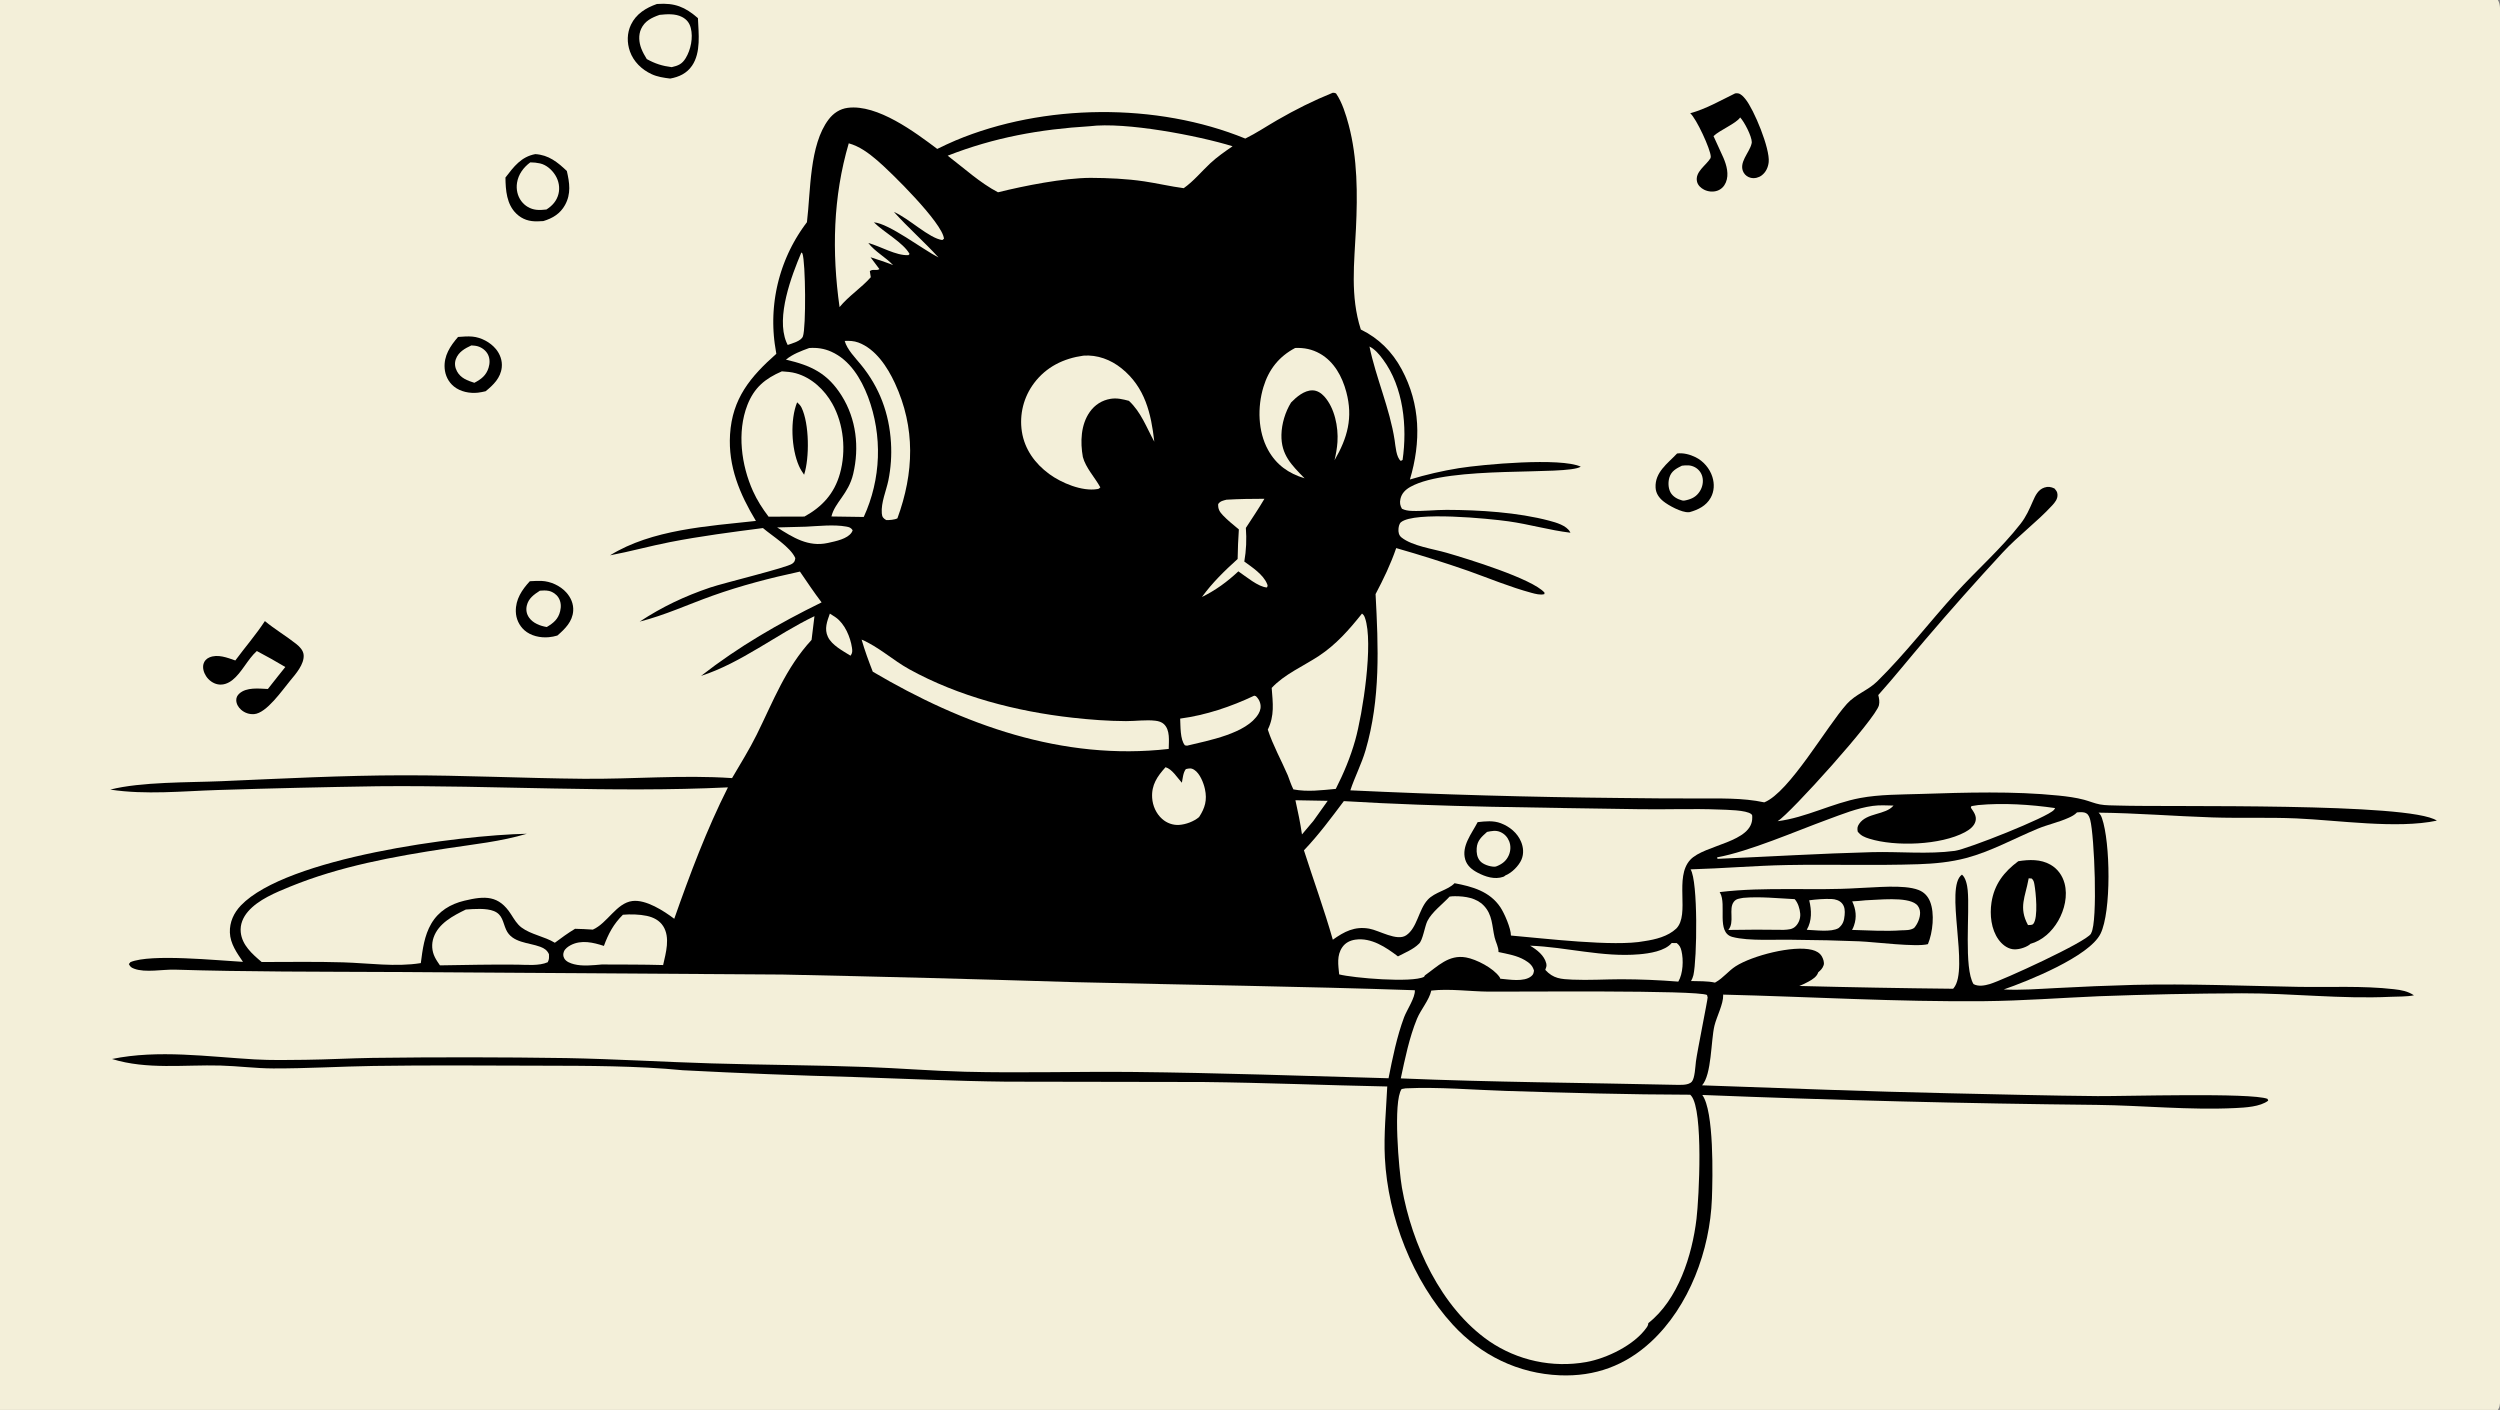 <?xml version="1.0" encoding="utf-8" ?>
<svg xmlns="http://www.w3.org/2000/svg" xmlns:xlink="http://www.w3.org/1999/xlink" width="1227" height="692">
	<rect width="100%" height="100%" fill="#808080" stroke="none"/>
	<path fill="#F3EFD9" d="M0 0L1225.95 0C1227.39 2.263 1226.99 5.542 1227 8.144L1227 502.045L1227 637.999L1227 673.985C1227 678.964 1227.67 685.068 1226.83 689.91C1226.7 690.664 1226.36 691.359 1225.95 692L0 692L0 0Z"/>
	<path d="M823.099 222.576C826.129 222.159 829.433 223.049 832.156 224.384C836.046 226.293 839.137 229.932 840.436 234.061C841.514 237.49 841.365 241.147 839.596 244.32C837.405 248.248 833.511 250.172 829.335 251.339C829.17 251.357 829.006 251.381 828.841 251.394C825.398 251.661 818.775 248.028 816.258 245.945C814.162 244.21 812.704 242.091 812.56 239.297C812.173 231.813 818.423 227.523 822.893 222.799C822.962 222.725 823.03 222.65 823.099 222.576Z"/>
	<path fill="#F3EFD9" d="M825.476 228.568C827.785 228.287 829.689 228.169 831.841 229.3Q832.168 229.475 832.476 229.682Q832.784 229.888 833.07 230.125Q833.355 230.362 833.616 230.626Q833.876 230.89 834.109 231.179Q834.341 231.468 834.544 231.779Q834.746 232.09 834.916 232.42Q835.086 232.75 835.222 233.095Q835.358 233.44 835.459 233.797C836.161 236.255 835.63 238.998 834.269 241.133C832.598 243.754 830.436 244.855 827.489 245.526C826.8 245.694 826.277 245.801 825.575 245.612C823.274 244.994 821.023 243.76 819.857 241.611C818.725 239.522 818.645 236.513 819.368 234.254C820.365 231.136 822.752 229.932 825.476 228.568Z"/>
	<path d="M224.811 165.374C227.119 165.228 229.569 164.981 231.873 165.2C236.164 165.609 240.631 167.982 243.375 171.303C245.457 173.823 246.612 177.032 246.264 180.312C245.717 185.465 242.163 188.923 238.344 192.023C237.097 192.307 235.827 192.588 234.555 192.728C230.537 193.168 225.968 192.269 222.787 189.688C220.075 187.487 218.507 184.276 218.237 180.811C217.756 174.656 220.964 169.815 224.811 165.374Z"/>
	<path fill="#F3EFD9" d="M231.334 169.534C232.4 169.604 233.535 169.664 234.56 169.982C236.624 170.621 238.517 172.065 239.494 174.01C240.514 176.042 240.45 178.413 239.779 180.537C238.59 184.298 236.185 186.121 232.809 187.88C229.382 186.775 226.099 185.604 224.292 182.243C223.284 180.367 222.993 178.287 223.737 176.252C225.021 172.746 228.149 171.019 231.334 169.534Z"/>
	<path d="M260.049 285.265C261.965 285.168 263.908 285.048 265.826 285.125C270.222 285.303 274.91 287.447 277.878 290.711C280.17 293.231 281.56 296.398 281.324 299.841C280.962 305.111 277.321 308.653 273.564 311.921C272.212 312.33 270.718 312.622 269.309 312.746C265.144 313.115 260.511 312.114 257.332 309.284Q256.854 308.851 256.422 308.372Q255.99 307.893 255.609 307.372Q255.229 306.852 254.902 306.295Q254.576 305.738 254.309 305.152Q254.041 304.565 253.834 303.954Q253.627 303.343 253.483 302.714Q253.339 302.085 253.26 301.445Q253.181 300.805 253.167 300.16C252.997 294.196 256.15 289.462 260.049 285.265Z"/>
	<path fill="#F3EFD9" d="M264.983 289.914C266.361 289.767 267.922 289.729 269.291 290C271.19 290.377 273.062 291.659 274.088 293.296C275.365 295.332 275.475 297.694 274.927 299.975C273.993 303.868 271.662 305.774 268.354 307.743C265.107 307.2 261.635 305.906 259.671 303.125C258.415 301.347 258.062 299.313 258.56 297.199C259.394 293.663 262.095 291.767 264.983 289.914Z"/>
	<path d="M262.731 75.639C269.302 76.046 273.631 79.591 278.201 83.907C279.55 89.75 280.361 95.098 277.302 100.637C274.951 104.895 271.197 107.143 266.669 108.508L263.946 108.631C259.89 108.776 256.399 107.735 253.427 104.872C248.641 100.261 248.152 93.364 248.074 87.131C252.169 81.805 255.791 76.923 262.731 75.639Z"/>
	<path fill="#F3EFD9" d="M260.264 79.692Q262.678 79.681 265.035 80.199C268.189 80.903 270.929 83.369 272.589 86.067C274.265 88.791 274.868 92.077 274.099 95.193C273.268 98.556 271.065 101.034 268.183 102.823C266.518 102.998 264.856 103.168 263.187 102.954Q262.647 102.89 262.117 102.772Q261.587 102.654 261.071 102.483Q260.556 102.311 260.06 102.088Q259.565 101.865 259.095 101.593Q258.625 101.321 258.184 101.002Q257.744 100.684 257.339 100.322Q256.933 99.961 256.567 99.56Q256.2 99.159 255.876 98.723C253.951 96.182 253.268 92.87 253.753 89.739C254.4 85.567 256.932 82.14 260.264 79.692Z"/>
	<path d="M851.61 45.832C852.079 45.786 852.491 45.745 852.959 45.807C854.443 46.004 855.708 47.482 856.61 48.576C860.862 53.736 868.779 72.968 868.073 79.582C867.802 82.119 866.721 84.506 864.65 86.076C863.168 87.2 861.163 87.696 859.335 87.288C857.864 86.96 856.551 86.053 855.799 84.736C853.059 79.941 858.619 74.969 859.657 70.555C859.701 70.349 859.781 70.044 859.781 69.818C859.776 66.856 856.128 59.813 854.072 57.635C852.139 60.6 844.118 63.813 840.99 66.802C842.541 70.389 844.326 73.868 845.859 77.459C847.437 81.153 848.682 85.636 847.05 89.531C846.238 91.468 844.803 92.944 842.797 93.626C840.726 94.329 838.304 94.075 836.364 93.096C834.813 92.314 833.343 90.965 832.917 89.219C831.73 84.343 837.431 81.161 839.532 77.604C839.568 77.418 839.647 77.083 839.642 76.873C839.569 73.261 832.5 58.029 829.554 55.582C837.143 53.543 844.571 49.258 851.61 45.832Z"/>
	<path d="M130.004 304.823C134.926 308.897 140.367 312.082 145.334 316.006C147.061 317.37 148.864 319.187 149.033 321.505C149.361 326.019 145.117 330.831 142.413 334.081C138.604 338.658 130.834 350.05 124.723 350.487C122.353 350.657 120.099 349.904 118.316 348.325C116.987 347.148 115.988 345.5 115.955 343.687C115.931 342.38 116.464 341.322 117.418 340.446C120.985 337.174 127.045 337.959 131.474 338.151L136.571 331.689L140.036 327.365Q133.151 323.256 126.056 319.522C121.438 323.668 118.701 330.126 114.031 333.791C112.001 335.385 109.527 336.37 106.908 335.876C104.559 335.433 102.423 333.837 101.137 331.843C100.024 330.118 99.315 327.866 99.882 325.829C100.285 324.376 101.332 323.297 102.695 322.695C106.794 320.885 111.566 322.785 115.495 324.161C120.311 317.633 125.542 311.633 130.004 304.823Z"/>
	<path d="M322.377 1.969L322.78 1.94C331.174 1.369 336.194 3.363 342.545 8.902C342.849 16.415 344.105 25.728 339.639 32.261C337.076 36.012 333.284 37.769 328.932 38.56C325.733 38.15 322.692 37.747 319.735 36.364C314.97 34.135 310.971 30.292 309.187 25.274C307.658 20.973 307.699 16.264 309.684 12.111C312.23 6.784 317 3.879 322.377 1.969Z"/>
	<path fill="#F3EFD9" d="M323.701 7.301C327.25 6.917 331.435 6.61 334.722 8.318C337.03 9.518 338.387 11.22 339.038 13.749C340.257 18.487 339.04 24.44 336.515 28.57C334.746 31.462 332.856 32.233 329.671 32.959C325.052 32.38 321.52 31.252 317.438 28.996C316.41 27.336 315.468 25.673 314.761 23.847C313.587 20.817 313.273 17.201 314.659 14.179C316.449 10.277 319.86 8.648 323.701 7.301Z"/>
	<path d="M654.113 45.528C654.807 45.478 655.077 45.601 655.715 45.841C658.705 50.142 660.59 56.271 661.938 61.324C666.296 77.669 666.305 95.408 665.502 112.222C664.693 129.146 662.624 145.254 667.889 161.723C676.677 166.018 683.3 172.629 687.918 181.21C697.229 198.513 697.48 216.892 691.985 235.343Q703.831 231.749 716.05 229.77C727.871 227.906 765.901 224.455 775.837 229.036C768.929 233.546 711.158 228.222 692.136 238.999C689.799 240.324 687.947 242.134 687.336 244.857C686.918 246.714 687.152 248.09 688.068 249.701C689.599 250.437 691.074 250.675 692.757 250.746C698.457 250.987 704.287 250.227 710.019 250.243C726.068 250.287 744.92 251.448 760.404 255.568C763.721 256.451 768.834 257.874 770.59 261.104C770.652 261.219 770.706 261.339 770.764 261.456C760.49 260.231 750.509 257.28 740.256 255.854C730.793 254.538 694.206 250.873 687.588 256.315C686.776 256.983 686.466 258.462 686.38 259.503C686.244 261.152 686.524 262.723 687.876 263.797C693.195 268.018 703.46 269.413 709.975 271.301C720.184 274.258 752.101 284.04 758.054 290.87L757.965 291.607C756.053 292.158 753.522 291.468 751.64 290.96C741.026 288.093 730.951 283.866 720.621 280.181Q703.095 274.093 685.254 269.001C682.53 276.951 679.035 284.174 675.129 291.588C676.51 317.447 677.588 343.025 670.22 368.216C668.245 374.967 664.953 381.228 662.746 387.896Q729.195 391.033 795.714 391.661Q814.243 391.907 832.774 391.889C843.645 391.934 855.25 391.483 865.908 393.799C878.291 388.828 896.521 356.464 906.487 345.43C910.739 340.723 916.813 338.859 921.276 334.479C934.936 321.071 946.929 305.361 959.834 291.169C970.232 279.733 982.135 269.323 991.643 257.14C994.453 253.539 995.954 250.067 997.759 245.932C998.958 243.189 1000.3 240.347 1003.34 239.305C1005.19 238.672 1006.6 238.937 1008.33 239.745C1009.21 240.829 1009.7 241.232 1009.81 242.675C1009.97 244.913 1008.6 246.552 1007.19 248.087C999.631 256.294 990.571 262.898 982.915 271.175Q963.378 292.299 944.715 314.197C937.076 323.143 929.7 332.375 921.852 341.134C922.282 342.818 922.566 344.355 922.192 346.091C920.805 352.519 878.66 399.315 872.47 403.045C886.416 401.266 899.19 394.228 913.021 391.655C922.56 389.881 932.922 389.985 942.602 389.673C964.863 388.957 988.21 388.214 1010.36 390.466C1014.51 390.887 1018.88 391.455 1022.92 392.54C1025.48 393.229 1028 394.32 1030.61 394.809C1033.47 395.347 1036.82 395.269 1039.75 395.367C1064.23 396.188 1182.79 393.753 1196.01 402.77C1176.46 406.922 1147.44 402.548 1127.01 401.671C1113.3 401.082 1099.54 401.637 1085.82 401.19C1067.16 400.582 1048.66 399.046 1029.98 398.851C1030.84 399.637 1031.27 400.481 1031.65 401.566C1035.78 413.363 1036.29 447.467 1030.93 458.286C1025.37 469.499 995.153 481.578 983.42 485.63C991.956 486.061 1000.64 485.361 1009.17 484.939Q1028.3 483.893 1047.45 483.377C1074.28 482.742 1101.03 483.86 1127.85 484.343C1143.43 484.625 1159.49 483.728 1174.97 485.502C1178.61 485.918 1181.66 486.449 1184.77 488.494C1181.28 489.23 1176.95 489.057 1173.35 489.231C1149.08 490.401 1124.63 487.455 1100.33 487.51Q1065.22 487.648 1030.13 488.95C1011.39 489.756 992.738 491.191 973.963 491.374C931.132 491.792 888.495 489.193 845.707 488.154C845.714 488.274 845.727 488.394 845.73 488.514C845.85 492.759 842.491 499.074 841.442 503.456C839.685 510.792 840.112 527.413 835.377 532.677C875.907 534.098 916.475 535.71 957.02 536.58C981.163 537.098 1005.34 537.753 1029.49 537.971C1042.85 538.092 1104.92 536.182 1112.9 539.32L1113.24 540.199C1109.3 543.243 1101.89 543.599 1096.99 543.839C1074.5 544.938 1051.68 542.553 1029.16 542.282Q932.286 541.281 835.483 537.409C841.292 545.273 840.606 577.706 840.206 588.334C839.256 613.574 829.119 641.132 810.332 658.537C797.697 670.242 782.831 675.692 765.605 675.001C745.127 674.179 726.801 665.189 713.01 650.133C693.298 628.612 681.182 597.32 679.697 568.285C679.103 556.664 680.322 544.873 680.861 533.253C650.761 532.643 620.662 531.386 590.556 531.051L493.798 530.882C468.826 530.6 443.84 529.441 418.88 528.593Q376.964 527.462 335.09 525.271C312.801 523.091 288.205 523.088 265.715 523.044C238.299 522.989 210.837 522.747 183.425 523.165C166.972 523.416 150.567 524.442 134.099 524.391C125.403 524.364 116.841 523.204 108.179 522.97C90.484 522.493 72.137 525.085 54.977 519.754C77.596 515.064 102.099 518.638 124.922 519.949C133.17 520.423 141.593 520.251 149.855 520.148C160.86 520.011 171.857 519.39 182.862 519.213Q230.468 518.596 278.072 519.307C301.79 519.764 325.516 521.199 349.235 521.912C374.623 522.676 400.028 522.745 425.413 523.683C441.518 524.278 457.595 525.601 473.708 526.011C501.288 526.714 528.983 525.838 556.584 526.124C598.272 526.557 639.83 528.047 681.495 529.205C683.472 519.225 685.574 508.816 689.128 499.263C690.412 495.808 694.729 489.45 694.392 486.008C638.656 484.093 582.939 483.393 527.194 482.037Q455.653 479.81 384.094 478.308L192.106 477.055C156.627 476.878 121.3 477.003 85.835 475.904C79.99 475.723 71.304 477.492 65.903 475.458C64.424 474.902 63.949 474.538 63.248 473.166L64.02 472.212C74.029 468.004 106.789 471.414 119.253 472.079C116.27 467.711 113.002 463.156 112.821 457.667C112.652 452.572 114.763 448.006 118.244 444.379C140.72 420.965 225.097 409.877 258.578 409.206C245.789 413.047 232.565 414.362 219.418 416.372C193.284 420.368 166.854 425.13 142.298 435.192C135.295 438.062 126.761 441.535 121.721 447.387C119.26 450.244 117.771 453.709 118.157 457.527C118.8 463.895 123.853 468.292 128.429 472.155C141.744 472.158 155.108 471.913 168.416 472.318C180.817 472.694 194.277 474.681 206.537 472.687C207.39 466.066 208.242 459.163 211.686 453.303C215.285 447.179 221.073 443.705 227.874 442.071C238.126 439.608 244.8 439.348 250.835 448.771C252.313 451.078 253.728 453.552 255.957 455.219C260.615 458.703 267.178 459.563 272.312 462.706C275.552 460.284 278.759 457.939 282.231 455.854C285.128 455.854 288.067 456.114 290.963 456.256C298.169 453.081 302.501 443.215 310.366 442.218C317.02 441.374 325.785 447.049 330.924 450.941C338.681 428.906 346.747 407.325 357.268 386.442C300.06 389.182 242.729 385.348 185.491 385.89Q146.195 386.496 106.913 387.737C89.364 388.289 71.559 390.178 54.112 387.536C69.267 383.663 92.659 384.09 108.748 383.403C138.389 382.135 168.174 380.557 197.843 380.518C227.32 380.48 256.801 381.953 286.285 382.225C310.705 382.45 334.858 380.244 359.294 381.893C363.4 374.864 367.768 367.897 371.379 360.599C379.607 343.971 385.53 327.955 398.318 314.065L399.735 302.422C380.999 311.383 363.962 325.294 344.07 331.735C362.629 317.254 382.138 306.006 403.234 295.653C399.511 290.743 396.08 285.62 392.607 280.533C378.173 283.635 363.59 287.422 349.677 292.389C337.726 296.655 326.301 301.968 313.952 305.087C325.053 297.797 335.978 292.625 348.56 288.359C355.281 286.081 386.216 278.605 388.827 276.662C390.002 275.787 390.145 275.3 390.338 273.902C387.899 268.434 379.071 263.105 374.455 259.173C359.222 261.14 343.936 263.115 328.855 266.06C318.979 267.989 309.291 270.703 299.394 272.564C319.947 259.82 347.499 258.256 371.002 255.667C363.054 242.478 357.336 228.944 358.306 213.247C359.401 195.524 368.312 184.904 381.018 173.646Q380.591 171.182 380.237 168.706Q380.105 167.725 379.998 166.742Q379.89 165.758 379.807 164.772Q379.723 163.786 379.664 162.798Q379.605 161.81 379.57 160.821Q379.535 159.833 379.524 158.843Q379.514 157.854 379.527 156.864Q379.541 155.875 379.579 154.886Q379.616 153.897 379.679 152.909Q379.741 151.922 379.827 150.936Q379.913 149.95 380.024 148.967Q380.134 147.984 380.269 147.003Q380.403 146.023 380.562 145.046Q380.72 144.069 380.903 143.097Q381.085 142.124 381.292 141.157Q381.498 140.189 381.728 139.226Q381.958 138.264 382.211 137.307Q382.465 136.351 382.742 135.401Q383.018 134.451 383.319 133.508Q383.619 132.565 383.942 131.63Q384.265 130.694 384.611 129.767Q384.957 128.84 385.325 127.922Q385.694 127.004 386.085 126.095Q386.476 125.186 386.889 124.286Q387.303 123.387 387.738 122.499Q388.173 121.61 388.63 120.732Q389.086 119.854 389.565 118.988Q390.043 118.122 390.542 117.267Q391.042 116.413 391.562 115.571Q392.082 114.73 392.622 113.901Q393.163 113.072 393.724 112.257Q394.285 111.441 394.865 110.64Q395.446 109.839 396.046 109.052C397.904 93.948 397.157 71.169 406.691 58.629C409.045 55.532 412.217 53.411 416.123 52.918C430.652 51.082 449.107 64.893 459.994 73.093C462.957 71.661 465.931 70.221 468.966 68.948C512.249 50.784 567.777 50.239 611.187 68.008C616.572 65.367 621.725 61.905 626.93 58.906C635.764 53.814 644.653 49.354 654.113 45.528Z"/>
	<path fill="#F3EFD9" d="M635.79 392.758L651.631 393.046L644.656 402.844L639.008 409.54C638.2 403.878 637.026 398.339 635.79 392.758Z"/>
	<path fill="#F3EFD9" d="M407.299 301.158Q408.782 302.048 410.201 303.038C414.638 306.184 417.386 312.685 418.146 317.914C418.376 319.492 418.423 320.533 417.438 321.82C413.685 319.471 408.325 316.705 406.347 312.596C404.471 308.695 405.936 304.955 407.299 301.158Z"/>
	<path fill="#F3EFD9" d="M395.5 258.498C401.667 258.199 409.293 257.344 415.334 258.442C416.856 258.719 417.588 258.936 418.482 260.238C418.312 260.68 418.262 260.891 418.021 261.268C415.935 264.525 410.173 265.616 406.657 266.406L406.277 266.493C396.676 268.59 389.208 263.783 381.42 258.868L395.5 258.498Z"/>
	<path fill="#F3EFD9" d="M672.133 170.075C674.866 171.42 676.981 173.999 678.762 176.401C688.842 190.001 690.746 209.472 688.39 225.743L687.511 226.219C685.256 224.505 684.915 218.87 684.489 216.079C682.09 200.37 675.364 185.623 672.133 170.075Z"/>
	<path fill="#F3EFD9" d="M393.324 123.884L393.834 124.412C395.393 128.717 395.668 160.704 394.065 165.101C393.225 167.404 388.733 168.55 386.595 169.306C386.354 168.829 386.133 168.352 385.929 167.857C380.827 155.481 388.455 135.371 393.324 123.884Z"/>
	<path fill="#F3EFD9" d="M601.978 245.251C608.19 244.889 614.365 244.812 620.584 244.801C617.73 249.671 614.549 254.366 611.469 259.096C611.887 264.745 611.668 270.039 610.705 275.617C614.574 278.412 620.006 282.001 621.854 286.507C622.24 287.448 622.224 287.419 621.827 288.328C617.632 288.157 611.356 282.815 607.791 280.42C602.278 285.585 596.654 289.678 589.895 293.021C595.106 285.879 600.914 280.247 607.432 274.348C607.477 269.499 607.728 264.684 608.033 259.845C605.404 257.608 602.526 255.403 600.171 252.88C598.532 251.123 597.766 249.837 597.881 247.402C598.889 245.895 600.337 245.687 601.978 245.251Z"/>
	<path fill="#F3EFD9" d="M615.588 341.432L616.431 341.703C617.412 342.697 618.077 343.632 618.461 344.997C618.997 346.898 618.668 348.653 617.675 350.329C611.891 360.091 592.923 363.457 582.614 365.976L581.565 365.817C579.149 362.985 579.43 356.305 579.229 352.689C591.799 351.02 604.161 346.851 615.588 341.432Z"/>
	<path fill="#F3EFD9" d="M572.051 376.544C575.33 377.511 577.767 381.672 580.063 384.164C580.502 382.041 580.647 379.169 582.029 377.463C583.704 377.115 584.554 376.842 586.118 377.823C588.89 379.562 590.726 384.235 591.382 387.279C592.54 392.652 591.455 396.507 588.5 401.022C585.948 403.186 582.016 404.648 578.696 404.866C575.637 405.067 572.652 403.953 570.367 401.928C567.439 399.331 565.721 395.464 565.479 391.582C565.082 385.205 568.004 381.032 572.051 376.544Z"/>
	<path fill="#F3EFD9" d="M414.575 167.324C416.874 167.23 419.084 167.295 421.269 168.105C429.767 171.255 435.557 180.144 439.22 188.058C449.369 209.984 448.599 232.105 440.454 254.389C439.191 255.108 436.425 255.294 434.98 255.263C433.471 254.375 432.938 253.772 432.788 251.926C432.36 246.676 434.965 240.867 436.021 235.745Q436.938 231.179 437.257 226.532Q437.575 221.885 437.289 217.236C436.408 202.855 431.681 190.181 422.585 179.037C419.799 175.623 415.767 171.601 414.575 167.324Z"/>
	<path fill="#F3EFD9" d="M305.725 448.956C309.407 448.637 313.853 448.74 317.469 449.515C320.698 450.208 323.698 451.725 325.505 454.583C329.034 460.165 326.786 467.728 325.461 473.649C315.431 473.355 305.377 473.421 295.343 473.367C291.063 473.744 285.897 474.328 281.727 473.242C279.982 472.787 277.775 472.004 276.902 470.308C276.339 469.213 276.316 468.225 276.756 467.055C277.283 465.655 278.827 464.544 280.119 463.871C285.341 461.153 291.132 462.554 296.396 464.258C298.583 458.263 301.15 453.477 305.725 448.956Z"/>
	<path fill="#F3EFD9" d="M820.475 462.828L822.959 462.873C824.343 463.989 824.845 464.954 825.262 466.697C826.317 471.11 826.069 477.805 823.714 481.776Q809.671 480.649 795.583 480.61C787.681 480.636 779.662 481.156 771.776 480.805C766.074 480.552 762.386 480.343 758.427 476.025C758.825 474.812 759.224 474.148 758.915 472.879C757.95 468.913 754.313 466.118 750.96 464.144C768.885 464.794 786.462 469.927 804.516 468.372C809.475 467.944 817.11 466.827 820.475 462.828Z"/>
	<path fill="#F3EFD9" d="M228.626 446.401C232.645 446.107 238.683 445.634 242.422 447.163C246.676 448.901 246.741 452.568 248.379 456.253C251.303 462.831 259.445 462.528 265.233 464.709C267.165 465.437 268.527 466.365 269.422 468.295C269.473 469.951 269.604 470.753 268.828 472.26C264.597 474.139 258.559 473.526 254.018 473.45C241.332 473.307 228.613 473.599 215.928 473.8C215.05 472.526 214.14 471.228 213.452 469.839Q213.17 469.28 212.945 468.696Q212.72 468.111 212.555 467.507Q212.39 466.903 212.287 466.286Q212.183 465.668 212.142 465.044Q212.101 464.419 212.123 463.793Q212.145 463.167 212.229 462.547Q212.314 461.927 212.46 461.318Q212.606 460.709 212.813 460.118C215.213 453.167 222.45 449.408 228.626 446.401Z"/>
	<path fill="#F3EFD9" d="M397.131 170.818C400.939 170.532 404.492 171.043 407.984 172.604C417.105 176.681 422.569 185.759 426.015 194.749Q426.68 196.522 427.257 198.325Q427.835 200.128 428.322 201.957Q428.81 203.787 429.206 205.638Q429.603 207.489 429.908 209.358Q430.213 211.227 430.426 213.108Q430.639 214.989 430.758 216.879Q430.878 218.768 430.904 220.661Q430.931 222.554 430.864 224.447Q430.797 226.339 430.636 228.225Q430.476 230.112 430.223 231.988Q429.971 233.864 429.626 235.726Q429.28 237.588 428.844 239.43Q428.408 241.272 427.881 243.091Q427.354 244.909 426.739 246.7Q426.123 248.49 425.42 250.248Q424.717 252.006 423.928 253.727Q415.995 253.649 408.063 253.486C409.77 246.459 416.403 242.523 418.746 232.6C421.825 219.56 420.289 205.687 413.096 194.226C406.131 183.128 398.059 179.371 385.728 176.512C389.101 173.777 393.107 172.289 397.131 170.818Z"/>
	<path fill="#F3EFD9" d="M635.669 170.787C640.034 170.598 644.037 171.405 647.849 173.57C654.83 177.535 658.744 184.829 660.76 192.364C664.133 204.972 661.356 214.915 654.987 225.879C655.683 222.933 656.225 219.946 656.426 216.922C656.914 209.55 655.041 200.206 649.951 194.572C648.469 192.933 646.465 191.612 644.184 191.587C640.134 191.544 636.304 194.822 633.665 197.538C630.813 202.101 629.029 208.043 628.925 213.416C628.735 223.259 633.902 228.205 640.285 234.753C632.415 232.362 626.411 228.155 622.362 220.816C617.349 211.73 617.114 199.763 620.092 189.945C622.701 181.345 627.716 174.966 635.669 170.787Z"/>
	<path fill="#F3EFD9" d="M970.867 395.128C982.952 393.984 996.578 394.855 1008.63 396.602C1008.42 397.046 1008.45 397.02 1008.09 397.479C1005.21 401.068 965.45 416.794 959.453 417.6C946.277 419.372 932.178 417.886 918.843 418.234C893.5 418.896 868.251 420.44 842.933 421.517L842.76 420.791C858.571 417.894 881.497 407.895 896.917 402.253C904.145 399.608 911.459 396.599 919.13 395.541C922.473 395.08 925.966 395.287 929.333 395.374C925.375 400.1 916.269 398.764 912.486 404.33C911.533 405.733 911.505 406.571 911.756 408.137C913.288 410.169 915.145 410.915 917.497 411.646C930.248 415.609 952.475 414.82 964.378 408.446C966.566 407.275 968.994 405.518 969.605 402.969C970.228 400.368 968.64 398.451 967.286 396.406L967.559 395.643L970.867 395.128Z"/>
	<path fill="#F3EFD9" d="M711.457 440.053C712.349 439.915 713.216 439.859 714.117 439.861C719.143 439.87 724.622 440.685 728.25 444.475C732.572 448.99 732.243 454.457 733.554 460.071C734.113 462.463 735.521 464.78 735.467 467.255C739.876 468.224 744.483 468.927 748.417 471.25C750.586 472.531 752.216 473.878 752.889 476.412C752.62 477.681 752.622 478.236 751.573 479.109C747.945 482.131 740.596 480.701 736.326 480.35C736.208 479.957 736.212 479.882 735.943 479.493C732.933 475.137 724.632 470.829 719.527 469.912C711.031 468.385 705.667 474.259 699.355 478.71L698.919 479.432C692.965 482.481 664.041 479.991 657.264 478.233C656.82 473.607 655.976 468.899 658.841 464.832C660.374 462.656 662.661 461.543 665.241 461.178C673.049 460.073 680.235 464.924 686.121 469.397C689.447 467.631 693.698 465.934 696.354 463.251C698.26 461.772 699.278 454.604 700.558 452.047C702.783 447.601 708.092 443.713 711.457 440.053Z"/>
	<path fill="#F3EFD9" d="M422.876 313.913C431.137 317.393 438.328 324.084 446.201 328.433C470.508 341.86 498.855 349.179 526.333 352.245C535.035 353.215 543.871 353.89 552.628 353.923C557.336 353.941 562.505 353.177 567.154 353.742C568.626 353.921 570.17 354.372 571.266 355.414C574.393 358.385 573.639 363.637 573.607 367.576C521.572 373.516 472.517 355.713 428.358 329.667C426.326 324.455 424.424 319.29 422.876 313.913Z"/>
	<path fill="#F3EFD9" d="M416.569 70.337C421.935 71.832 426.343 75.152 430.526 78.713C437.06 84.275 462.673 109.435 463.3 117.172L462.49 117.808C456.03 116.996 446.122 107.166 438.756 104.032C445.725 111.78 453.592 118.661 460.616 126.366C452.997 122.507 436.276 109.633 428.903 109.125C433.716 113.928 443.403 119.121 446.421 124.652L445.849 125.226C439.726 125.547 432.21 120.87 426.158 119.264C429.583 123.647 434.52 126.102 438.307 130.107C434.677 128.651 430.975 127.459 427.256 126.257L431.62 132.073C430.104 133.093 428.412 131.822 426.909 133.07L427.38 136.058C422.719 141.352 416.58 145.197 412.055 150.723C408.236 123.617 408.826 96.697 416.569 70.337Z"/>
	<path fill="#F3EFD9" d="M531.755 174.551C538.595 174.047 545.153 176.525 550.449 180.784C561.998 190.072 564.951 202.887 566.537 216.785C562.682 209.786 560.048 202.28 554.075 196.729C551.028 195.938 548.25 195.231 545.096 195.74C540.877 196.421 537.339 198.684 534.877 202.167C530.424 208.464 530.151 216.971 531.465 224.29C532.888 229.65 537.369 234.308 540.043 239.202C539.453 239.792 539.384 239.906 538.552 240.043C531.019 241.281 520.946 237.016 514.996 232.671C507.99 227.555 502.851 220.49 501.528 211.795Q501.409 211.018 501.329 210.235Q501.249 209.453 501.208 208.668Q501.167 207.882 501.165 207.096Q501.163 206.31 501.2 205.524Q501.238 204.739 501.314 203.956Q501.39 203.173 501.506 202.396Q501.621 201.618 501.775 200.846Q501.929 200.075 502.121 199.313Q502.313 198.55 502.543 197.798Q502.773 197.046 503.04 196.307Q503.307 195.567 503.611 194.841Q503.914 194.116 504.254 193.407Q504.593 192.697 504.967 192.006Q505.342 191.314 505.75 190.642Q506.158 189.97 506.6 189.319Q507.041 188.668 507.514 188.04C513.535 180.03 522.007 175.908 531.755 174.551Z"/>
	<path fill="#F3EFD9" d="M668.469 301.148C669.3 301.77 669.581 302.282 669.929 303.266C674.225 315.443 668.8 350.327 665.133 363.336C662.793 371.638 659.512 379.51 655.604 387.187C648.606 387.827 641.769 388.761 634.793 387.433C633.702 385.241 632.917 382.873 632.064 380.578C628.855 373.099 624.753 365.819 622.237 358.084C625.614 351.219 624.706 345.031 624.148 337.636C630.29 330.982 639.78 326.896 647.286 321.946C655.79 316.338 662.168 309.05 668.469 301.148Z"/>
	<path fill="#F3EFD9" d="M383.741 182.258C386.061 182.413 388.38 182.576 390.628 183.203C398.332 185.353 404.642 191.262 408.494 198.122C414.151 208.2 415.364 221.363 412.234 232.475C409.48 242.251 403.552 248.725 394.818 253.528L377.217 253.58C374.205 249.61 371.624 245.611 369.572 241.057C363.842 228.344 361.654 212.08 366.803 198.818C370.138 190.229 375.55 185.789 383.741 182.258Z"/>
	<path d="M391.232 197.451C392.078 198.193 392.884 199.01 393.382 200.034C397.248 207.987 397.335 224.772 394.654 233.007C393.703 231.657 392.786 230.176 392.12 228.666C388.365 220.138 387.739 206.001 391.232 197.451Z"/>
	<path fill="#F3EFD9" d="M534.765 61.959C552.402 59.722 588.072 66.582 604.948 71.784C601.15 74.404 597.34 77.023 593.963 80.181C589.633 84.232 585.839 88.934 580.969 92.361C574.494 91.515 568.085 89.976 561.616 89.016C552.798 87.707 544.081 87.352 535.188 87.294C521.837 87.375 502.88 91.145 489.814 94.377C480.999 89.759 473.038 82.447 465.125 76.413C488.006 67.463 510.353 63.443 534.765 61.959Z"/>
	<path fill="#F3EFD9" d="M702.477 486.177C711.374 485.15 721.605 486.614 730.646 486.694C743.344 486.807 832.952 485.855 837.803 488.336C837.939 488.733 838.053 489.125 838.113 489.542C838.21 490.221 832.968 516.228 832.364 520.963C832.054 523.391 831.85 529.212 830.331 530.908C828.583 532.857 824.275 532.429 821.844 532.426C777.117 531.412 732.197 531.151 687.508 529.275C689.578 519.564 691.672 509.264 695.445 500.052C697.302 495.519 701.444 490.867 702.477 486.177Z"/>
	<path fill="#F3EFD9" d="M1019.39 398.723C1020.99 398.626 1022.61 398.355 1024.04 399.227C1025.11 399.88 1025.59 401.305 1025.89 402.453C1027.9 410.154 1029.66 452.207 1026.37 457.932C1026.32 458.042 1026.29 458.159 1026.24 458.263C1023.99 462.319 982.707 481.178 976.586 482.978C974.09 483.712 970.986 484.315 968.593 482.99C963.786 475.053 966.819 448.037 965.749 436.948C965.514 434.513 964.843 430.861 962.936 429.268C954.236 435.248 966.68 475.614 958.868 484.95C958.775 485.062 958.674 485.169 958.577 485.278Q920.844 484.893 883.121 483.916Q885.482 482.967 887.706 481.728C889.553 480.716 891.759 479.33 892.388 477.21C893.657 476.11 894.476 475.353 895.048 473.702C895.485 472.445 894.814 470.574 894.2 469.474C893.185 467.658 891.357 466.701 889.405 466.203C880.044 463.813 860.012 469.033 851.882 474.232C848.368 476.478 845.765 479.989 842.094 482.049C841.962 482.124 841.828 482.195 841.694 482.268C837.976 481.43 833.786 481.629 829.977 481.492C830.468 480.564 830.897 479.607 831.13 478.579C832.903 470.738 833.458 432.582 829.735 426.678C845.523 426.247 861.249 424.855 877.075 424.562C898.571 424.164 920.165 424.876 941.633 424.158C949.453 423.896 957.397 423.139 964.977 421.125C977.256 417.863 988.462 411.566 1000.14 406.725C1005.09 404.676 1010.41 403.581 1015.29 401.363C1016.84 400.656 1018.21 399.987 1019.39 398.723Z"/>
	<path d="M990.567 422.689C995.937 421.837 1001.55 421.618 1006.41 424.407C1009.88 426.393 1012.22 429.676 1013.27 433.507C1014.93 439.612 1013.25 446.569 1010.16 451.94C1007.11 457.228 1002.4 461.626 996.449 463.272C996.223 463.528 996.201 463.579 995.875 463.799C993.777 465.215 990.255 466.267 987.714 465.853C984.905 465.396 982.545 463.427 980.913 461.185C977.247 456.149 976.507 448.956 977.423 442.952C978.786 434.021 983.535 427.922 990.567 422.689Z"/>
	<path fill="#F3EFD9" d="M995.665 431.074L997.166 431.181C998.092 432.032 998.26 432.837 998.485 434.055C999.185 437.846 1000.43 450.374 997.964 453.409C997.37 454.141 996.248 453.951 995.34 454.022C990.622 445.406 994.052 440.117 995.597 431.481C995.621 431.345 995.642 431.209 995.665 431.074Z"/>
	<path d="M912.047 435.869C920.093 435.648 934.29 433.971 941.617 436.797C944.322 437.841 946.195 439.808 947.271 442.486C949.63 448.354 948.609 457.68 946.226 463.383C940.59 464.947 920.126 462.317 912.529 461.999Q896.849 461.365 881.157 461.261C872.344 460.979 858.314 462.033 850.215 459.837C842.215 457.669 847.559 444.017 844.225 438.215C844.153 438.089 844.074 437.966 843.998 437.841C866.788 435.098 889.283 437.289 912.047 435.869Z"/>
	<path fill="#F3EFD9" d="M887.959 441.86C891.475 441.398 895.283 441.104 898.83 441.224C900.694 441.288 902.777 441.876 904.035 443.329C905.472 444.988 905.527 447.079 905.344 449.143C905.101 451.879 904.555 453.686 902.382 455.497C898.806 457.648 890.97 456.476 886.759 456.351C889.364 451.922 889.155 446.717 887.959 441.86Z"/>
	<path fill="#F3EFD9" d="M915.643 441.861C921.588 441.722 935.713 439.947 940.467 443.777C941.704 444.773 942.34 446.318 942.38 447.886C942.445 450.454 941.138 453.559 939.443 455.446C937.581 456.652 935.423 456.519 933.28 456.595C925.251 457.181 917.024 456.607 908.978 456.401C909.397 455.723 909.679 454.998 909.942 454.249C911.375 450.16 910.885 446.242 909.061 442.386C911.269 442.299 913.446 442.096 915.643 441.861Z"/>
	<path fill="#F3EFD9" d="M855.579 440.663C863.715 439.939 872.647 440.897 880.824 441.304C882.464 443.077 883.361 446.073 883.551 448.451Q883.58 448.862 883.567 449.273Q883.554 449.684 883.499 450.092Q883.443 450.5 883.347 450.9Q883.25 451.3 883.113 451.688Q882.975 452.076 882.799 452.448Q882.622 452.82 882.409 453.172Q882.195 453.524 881.947 453.852Q881.698 454.18 881.417 454.481C879.754 456.234 877.681 456.231 875.43 456.373Q861.843 456.157 848.257 456.416C851.524 452.584 848.236 446.151 850.952 442.61C852.171 441.021 853.761 441.039 855.579 440.663Z"/>
	<path fill="#F3EFD9" d="M659.551 393.193C707.806 396.116 756.124 396.341 804.449 397.154C817.589 397.376 830.786 396.781 843.912 397.329C847.163 397.465 857.18 397.521 859.548 399.589C860.13 400.097 859.988 400.525 860.003 401.235C860.259 413.507 836.552 414.519 829.603 421.967C821.556 430.59 829.574 448.718 822.731 455.731C818.608 459.613 812.525 461.1 807.083 461.907C792.43 464.79 757.354 460.499 741.563 459.162C741.597 455.686 738.339 448.195 736.373 445.264C731.149 437.475 722.599 435.111 713.897 433.479C710.612 436.942 704.281 437.737 700.713 441.61C696.211 446.497 695.612 455.388 690.155 459.051C685.603 462.107 676.978 456.661 671.997 455.782C664.853 454.522 659.75 457.231 654.149 461.214C649.945 446.447 644.647 431.969 639.972 417.342C647.164 409.816 653.305 401.497 659.551 393.193Z"/>
	<path d="M725.212 403.512C729.058 403.065 732.948 402.639 736.645 404.058C740.953 405.712 744.679 408.753 746.515 413.066C747.703 415.857 747.951 419.012 746.761 421.844C745.45 424.962 741.944 428.454 738.823 429.671C738.503 429.955 738.254 430.192 737.839 430.333C733.511 431.809 729.034 430.323 725.193 428.299C722.439 426.847 720.032 424.92 719.124 421.816C717.206 415.262 722.333 409.105 725.079 403.778C725.124 403.69 725.168 403.601 725.212 403.512Z"/>
	<path fill="#F3EFD9" d="M729.841 408.305C732.088 407.867 734.154 407.392 736.352 408.346C738.4 409.235 739.871 410.817 740.693 412.873C741.577 415.083 741.467 417.555 740.529 419.728C739.354 422.449 737.386 423.993 734.711 425.094C734.276 425.261 733.994 425.377 733.521 425.378C731.243 425.382 727.798 424.271 726.362 422.513C724.901 420.724 724.611 418.521 724.763 416.295C725.021 412.519 727.179 410.691 729.841 408.305Z"/>
	<path fill="#F3EFD9" d="M689.893 534.156C706.378 533.417 722.808 534.911 739.277 535.427C769.296 536.366 799.521 537.225 829.549 537.289C829.852 537.588 829.882 537.599 830.123 537.898C836.038 545.241 833.91 587.587 832.642 598.222C830.515 616.073 823.648 637.878 809.002 649.377C808.923 650.304 808.689 650.803 808.147 651.577C802.172 660.127 788.672 666.674 778.527 668.499Q776.989 668.771 775.44 668.969Q773.891 669.166 772.334 669.288Q770.777 669.41 769.217 669.457Q767.656 669.504 766.094 669.475Q764.533 669.447 762.975 669.343Q761.417 669.239 759.866 669.059Q758.314 668.88 756.774 668.626Q755.233 668.372 753.706 668.043Q752.179 667.715 750.67 667.313Q749.161 666.911 747.673 666.437Q746.186 665.963 744.723 665.417Q743.259 664.872 741.824 664.256Q740.389 663.64 738.985 662.956Q737.582 662.272 736.213 661.52Q734.844 660.769 733.513 659.952Q732.182 659.135 730.892 658.255C707.125 641.757 692.951 610.67 688.068 582.925C686.596 574.566 683.6 540.678 687.916 534.496L689.893 534.156Z"/>
</svg>
